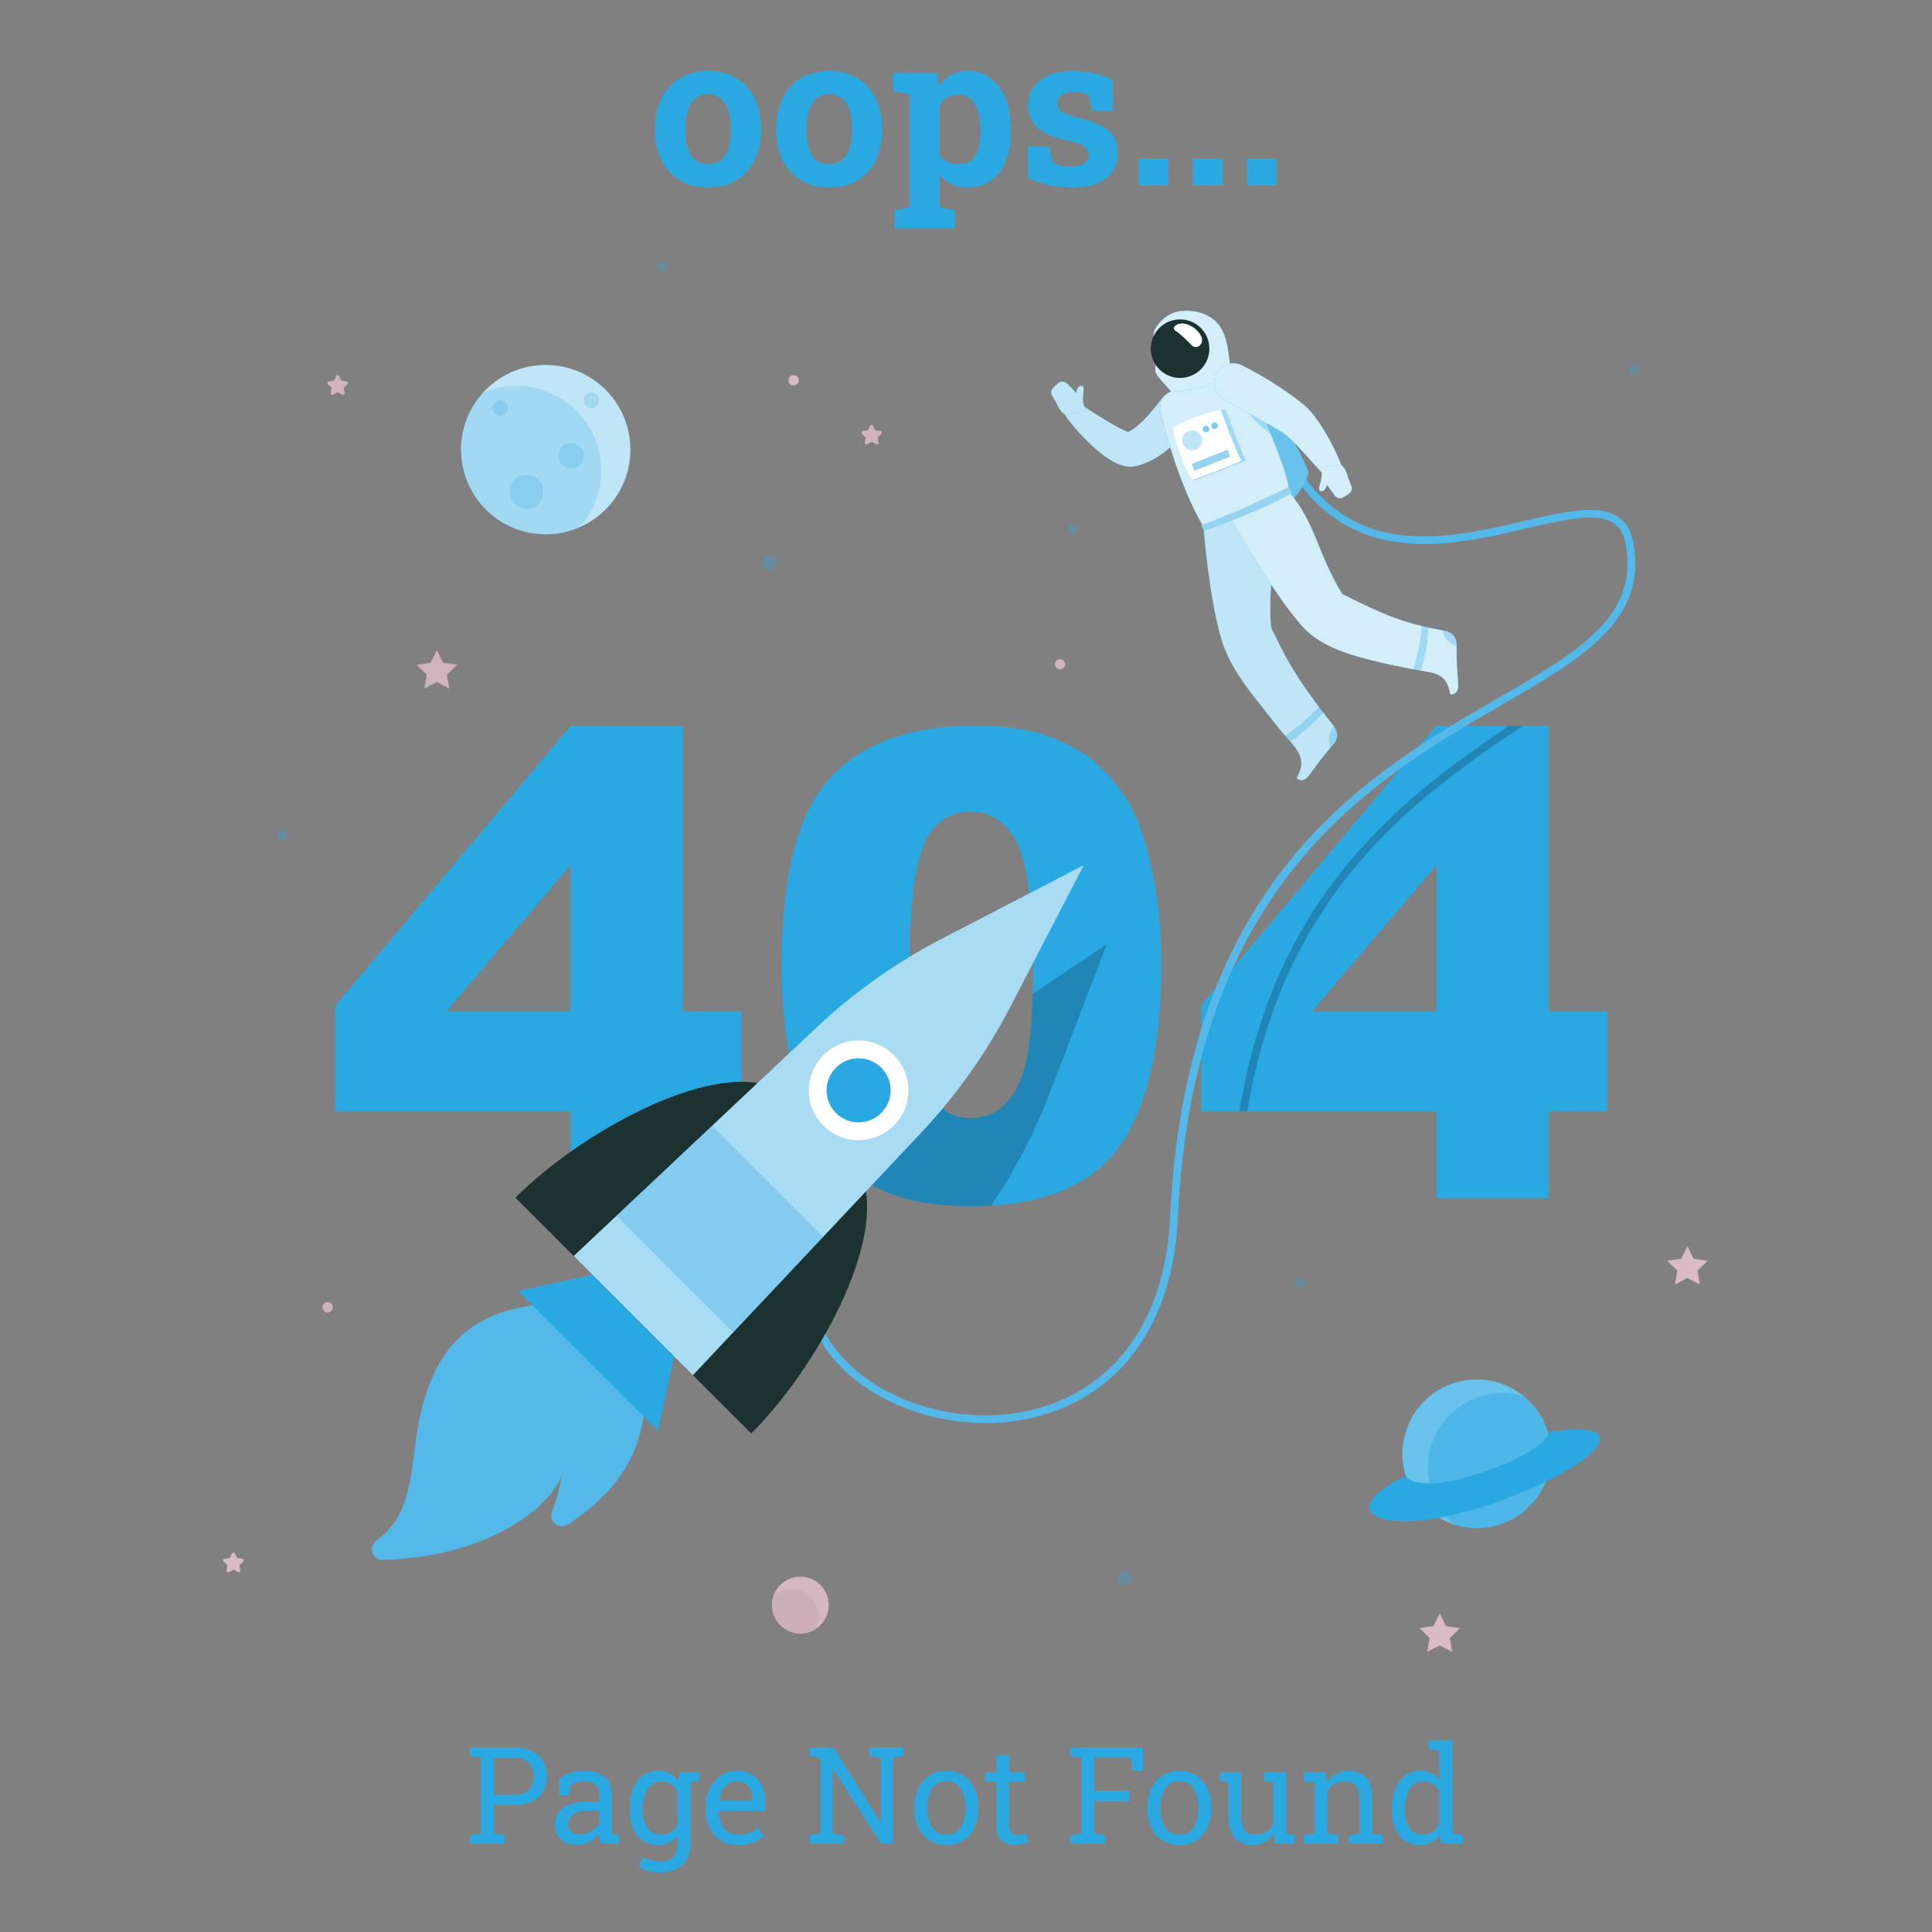 <?xml version="1.0" encoding="UTF-8"?><svg xmlns="http://www.w3.org/2000/svg" viewBox="0 0 500 500"><rect x="0" y="0" width="500" height="500" fill="#808080" stroke="none"/><g id="a"><g><g><polygon points="113.05 168.25 114.67 171.52 118.29 172.05 115.67 174.6 116.29 178.2 113.05 176.5 109.82 178.2 110.44 174.6 107.82 172.05 111.44 171.52 113.05 168.25" style="fill:#d0b3be;"/><polygon points="436.7 322.48 438.32 325.76 441.94 326.28 439.32 328.84 439.94 332.44 436.7 330.74 433.47 332.44 434.09 328.84 431.47 326.28 435.09 325.76 436.7 322.48" style="fill:#d9bbc6;"/><polygon points="372.6 417.57 374.22 420.84 377.83 421.37 375.22 423.92 375.83 427.52 372.6 425.82 369.37 427.52 369.98 423.92 367.37 421.37 370.98 420.84 372.6 417.57" style="fill:#d9bbc6;"/><path d="M225.94,110.15l.6,1.22,1.34,.19c.34,.05,.47,.46,.23,.7l-.97,.95,.23,1.34c.06,.33-.29,.59-.59,.43l-1.2-.63-1.2,.63c-.3,.16-.65-.1-.59-.43l.23-1.34-.97-.95c-.24-.24-.11-.65,.23-.7l1.34-.19,.6-1.22c.15-.3,.58-.3,.73,0Z" style="fill:#d0b3be;"/><path d="M60.78,402.01l.6,1.22,1.34,.19c.34,.05,.47,.46,.23,.7l-.97,.95,.23,1.34c.06,.33-.29,.59-.59,.43l-1.2-.63-1.2,.63c-.3,.16-.65-.1-.59-.43l.23-1.34-.97-.95c-.24-.24-.11-.65,.23-.7l1.34-.19,.6-1.22c.15-.3,.58-.3,.73,0Z" style="fill:#d9bbc6;"/><path d="M87.75,97.3l.6,1.22,1.34,.19c.33,.05,.47,.46,.23,.7l-.97,.95,.23,1.34c.06,.33-.29,.59-.59,.43l-1.2-.63-1.2,.63c-.3,.16-.65-.1-.59-.43l.23-1.34-.97-.95c-.24-.24-.11-.65,.23-.7l1.34-.19,.6-1.22c.15-.3,.58-.3,.73,0Z" style="fill:#d0b3be;"/><path d="M86.13,338.32c0,.73-.59,1.33-1.33,1.33s-1.33-.59-1.33-1.33,.59-1.33,1.33-1.33,1.33,.59,1.33,1.33Z" style="fill:#d0b3be;"/><path d="M275.67,171.89c0,.73-.59,1.33-1.33,1.33s-1.33-.59-1.33-1.33,.59-1.33,1.33-1.33,1.33,.59,1.33,1.33Z" style="fill:#d0b3be;"/><path d="M206.71,98.4c0,.73-.59,1.33-1.33,1.33s-1.33-.59-1.33-1.33,.59-1.33,1.33-1.33,1.33,.59,1.33,1.33Z" style="fill:#d9bbc6;"/></g><circle cx="207.14" cy="415.38" r="7.35" transform="translate(-89.89 58.7) rotate(-13.28)" style="fill:#d5b7c2;"/><path d="M204.6,411.09c-1.56,0-3.01,.5-4.19,1.36-.39,.9-.61,1.89-.61,2.93,0,4.06,3.29,7.34,7.35,7.34,1.37,0,2.66-.38,3.76-1.04t0-.01c.55-1.02,.86-2.18,.86-3.42,0-3.95-3.21-7.16-7.17-7.16Z" style="fill:#ccafb9;"/></g></g><g id="b"><g><path d="M147.68,287.64h-60.85v-27.47l60.85-72.34h29.12v73.9h15.09v25.92h-15.09v22.47h-29.12v-22.47Zm0-25.92v-37.84l-32.16,37.84h32.16Z" style="fill:#29a8e2;"/><path d="M202.3,249.51c0-22.85,4.11-38.85,12.34-47.98,8.23-9.13,20.76-13.7,37.6-13.7,8.09,0,14.73,1,19.93,2.99,5.19,2,9.43,4.59,12.71,7.79,3.28,3.2,5.86,6.56,7.75,10.09,1.89,3.53,3.4,7.64,4.55,12.34,2.24,8.97,3.36,18.32,3.36,28.05,0,21.82-3.69,37.78-11.07,47.9-7.38,10.12-20.09,15.17-38.14,15.17-10.12,0-18.29-1.61-24.52-4.84-6.23-3.23-11.35-7.95-15.34-14.19-2.9-4.43-5.15-10.48-6.77-18.17-1.61-7.68-2.42-16.17-2.42-25.47Zm33.13,.08c0,15.31,1.35,25.77,4.06,31.37,2.71,5.6,6.63,8.41,11.77,8.41,3.39,0,6.33-1.19,8.82-3.57,2.49-2.38,4.32-6.14,5.5-11.28,1.18-5.14,1.76-13.15,1.76-24.03,0-15.96-1.35-26.69-4.06-32.19-2.71-5.5-6.77-8.24-12.18-8.24s-9.51,2.8-11.97,8.41c-2.46,5.61-3.69,15.98-3.69,31.12Z" style="fill:#29a8e2;"/><path d="M371.74,287.64h-60.85v-27.47l60.85-72.34h29.12v73.9h15.09v25.92h-15.09v22.47h-29.12v-22.47Zm0-25.92v-37.84l-32.16,37.84h32.16Z" style="fill:#29a8e2;"/></g></g><g id="c"><g><g style="opacity:.3;"><path d="M200.95,145.62c0,1.03-.84,1.87-1.87,1.87s-1.87-.84-1.87-1.87,.84-1.87,1.87-1.87,1.87,.84,1.87,1.87Z" style="fill:#29a8e2;"/><circle cx="72.97" cy="216.13" r="1.32" style="fill:#29a8e2;"/><circle cx="291.05" cy="408.33" r="1.89" style="fill:#29a8e2;"/><circle cx="336.5" cy="332" r="1.32" style="fill:#29a8e2;"/><path d="M424.17,95.62c0,.73-.59,1.32-1.32,1.32s-1.32-.59-1.32-1.32,.59-1.32,1.32-1.32,1.32,.59,1.32,1.32Z" style="fill:#29a8e2;"/><path d="M172.75,68.96c0,.73-.59,1.32-1.32,1.32s-1.32-.59-1.32-1.32,.59-1.32,1.32-1.32,1.32,.59,1.32,1.32Z" style="fill:#29a8e2;"/><circle cx="277.7" cy="136.94" r="1.32" style="fill:#29a8e2;"/></g><g><g><circle cx="141.23" cy="116.36" r="21.91" style="fill:#29a8e2;"/><circle cx="141.23" cy="116.36" r="21.91" style="fill:#fff; opacity:.7;"/></g><path d="M133.68,99.83c-3.07,0-5.99,.63-8.64,1.77-3.55,3.89-5.72,9.08-5.72,14.76,0,12.1,9.81,21.9,21.9,21.9,3.08,0,6.02-.63,8.68-1.78h0c3.53-3.9,5.68-9.07,5.68-14.74,0-12.11-9.81-21.91-21.91-21.91Z" style="fill:#29a8e2; opacity:.2;"/><path d="M131.5,105.62c0,1.11-.9,2-2,2s-2-.9-2-2,.9-2,2-2,2,.9,2,2Z" style="fill:#29a8e2; opacity:.2;"/><path d="M155.06,103.62c0,1.11-.9,2-2,2s-2-.9-2-2,.9-2,2-2,2,.9,2,2Z" style="fill:#29a8e2; opacity:.2;"/><path d="M151.06,117.9c0,1.81-1.47,3.28-3.28,3.28s-3.28-1.47-3.28-3.28,1.47-3.28,3.28-3.28,3.28,1.47,3.28,3.28Z" style="fill:#29a8e2; opacity:.2;"/><path d="M140.64,127.25c0,2.42-1.96,4.38-4.38,4.38s-4.38-1.96-4.38-4.38,1.96-4.38,4.38-4.38,4.38,1.96,4.38,4.38Z" style="fill:#29a8e2; opacity:.2;"/></g><g><g><circle cx="382.2" cy="376.25" r="19.23" transform="translate(-71.8 661.78) rotate(-76.72)" style="fill:#29a8e2;"/><circle cx="382.2" cy="376.25" r="19.23" transform="translate(-71.8 661.78) rotate(-76.72)" style="fill:#fff; opacity:.3;"/></g><path d="M394.33,361.34c-1.75-.53-3.61-.81-5.54-.81-10.62,0-19.23,8.61-19.23,19.23,0,6.02,2.76,11.38,7.09,14.91,1.75,.53,3.61,.81,5.54,.81,10.62,0,19.23-8.61,19.23-19.23,0-6.02-2.76-11.39-7.09-14.91Z" style="fill:#29a8e2; opacity:.4;"/><path d="M363.83,381.95c-20.53,9.66-5.22,17.11,23.71,6.71,26.78-9.63,36.97-21.77,13.05-18.01,1.23,5.11-32.31,18.18-36.76,11.29Z" style="fill:#29a8e2;"/></g></g></g><g id="d"><g><path d="M394.1,187.83c-26.89,18.17-61.7,42.13-71.31,99.81h-2.05c9.35-56.98,42.89-81.57,69.79-99.81h3.57Z" style="opacity:.2;"/><g><path d="M255.02,368.27c-16.97,0-33.81-7.66-41.99-20.19-5.05-7.74-10.92-23.95,6.56-45.58l1.56,1.26c-12.36,15.3-14.65,30.65-6.44,43.23,9.99,15.31,33.6,23.01,53.73,17.53,20.63-5.61,33.15-23.56,34.36-49.23,4.13-87.81,50.78-114.85,84.85-134.6,21.16-12.27,36.45-21.14,33.09-39.84-.47-2.59-1.5-4.39-3.16-5.48-4.35-2.87-12.85-.89-22.69,1.41-19.31,4.5-45.75,10.66-61.5-16.13l1.72-1.01c15.01,25.52,39.58,19.8,59.32,15.2,10.29-2.4,19.18-4.47,24.25-1.13,2.14,1.41,3.46,3.64,4.03,6.8,3.61,20.08-13.01,29.72-34.06,41.92-33.66,19.52-79.77,46.25-83.85,132.97-1.25,26.6-14.31,45.21-35.83,51.06-4.54,1.23-9.25,1.82-13.94,1.82Z" style="fill:#29a8e2;"/><path d="M255.02,368.27c-16.97,0-33.81-7.66-41.99-20.19-5.05-7.74-10.92-23.95,6.56-45.58l1.56,1.26c-12.36,15.3-14.65,30.65-6.44,43.23,9.99,15.31,33.6,23.01,53.73,17.53,20.63-5.61,33.15-23.56,34.36-49.23,4.13-87.81,50.78-114.85,84.85-134.6,21.16-12.27,36.45-21.14,33.09-39.84-.47-2.59-1.5-4.39-3.16-5.48-4.35-2.87-12.85-.89-22.69,1.41-19.31,4.5-45.75,10.66-61.5-16.13l1.72-1.01c15.01,25.52,39.58,19.8,59.32,15.2,10.29-2.4,19.18-4.47,24.25-1.13,2.14,1.41,3.46,3.64,4.03,6.8,3.61,20.08-13.01,29.72-34.06,41.92-33.66,19.52-79.77,46.25-83.85,132.97-1.25,26.6-14.31,45.21-35.83,51.06-4.54,1.23-9.25,1.82-13.94,1.82Z" style="fill:#fff; opacity:.2;"/></g><g><g><path d="M312.76,96.95c6.86-.12,13.58,2.13,13.58,2.13,0,0,10.96,18.77,12.3,23.07-.46,4.24-7.62,11.19-7.62,11.19l-18.27-36.39Z" style="fill:#29a8e2;"/><path d="M312.76,96.95c6.86-.12,13.58,2.13,13.58,2.13,0,0,10.96,18.77,12.3,23.07-.46,4.24-7.62,11.19-7.62,11.19l-18.27-36.39Z" style="fill:#fff; opacity:.3;"/></g><g><g><path d="M345.34,188.13c-4.14-5.25-8.2-10.59-11.56-16.38-.84-1.45-1.64-2.92-2.39-4.42-.43-.85-.84-1.71-1.24-2.57-.35-.75-1.13-1.86-1.2-2.68-1.2-12.67,3.14-22-1.03-32.17l-16.47,6.44s1.4,18.12,4.6,28.96c1.98,6.73,6.47,12.55,10.8,17.94,1.35,1.69,2.66,3.41,4.01,5.1,1.28,1.6,2.71,3.06,3.99,4.65,1.95,2.41,2.59,4.72,1.11,7.56-.08,.15-.16,.3-.25,.45-.42,.74,1.55,1.58,2.78,.02,2.04-2.58,1.72-2.42,3.46-4.62,1.06-1.34,2.27-2.78,3.32-4.03,1.02-1.22,1.05-2.99,.06-4.25Z" style="fill:#29a8e2;"/><path d="M345.34,188.13c-4.14-5.25-8.2-10.59-11.56-16.38-.84-1.45-1.64-2.92-2.39-4.42-.43-.85-.84-1.71-1.24-2.57-.35-.75-1.13-1.86-1.2-2.68-1.2-12.67,3.14-22-1.03-32.17l-16.47,6.44s1.4,18.12,4.6,28.96c1.98,6.73,6.47,12.55,10.8,17.94,1.35,1.69,2.66,3.41,4.01,5.1,1.28,1.6,2.71,3.06,3.99,4.65,1.95,2.41,2.59,4.72,1.11,7.56-.08,.15-.16,.3-.25,.45-.42,.74,1.55,1.58,2.78,.02,2.04-2.58,1.72-2.42,3.46-4.62,1.06-1.34,2.27-2.78,3.32-4.03,1.02-1.22,1.05-2.99,.06-4.25Z" style="fill:#fff; opacity:.7;"/></g><path d="M341.31,182.92c-2.21,2.67-6.69,6.12-8.66,7.52,.43,.48,.86,.97,1.28,1.46,4.07-2.66,7.28-6.1,8.5-7.5-.38-.49-.75-.98-1.12-1.48Z" style="fill:#29a8e2; opacity:.3;"/><path d="M345.34,188.13c-.04-.05-.08-.09-.12-.15-.69,.72-1.18,1.88-1.26,3.17-.07,.89,.08,1.71,.38,2.35,.33-.39,.64-.77,.95-1.13,1.03-1.22,1.04-2.99,.05-4.24Z" style="fill:#29a8e2; opacity:.3;"/></g><g><g><path d="M308.84,108.95c-1.72,2.51-3.75,4.98-6.38,7.19-1.3,1.11-2.79,2.12-4.42,2.98-.82,.42-1.69,.78-2.58,1.08l-.67,.22-.22,.07c-.16,.05-.32,.09-.48,.13-.3,.07-.61,.11-.87,.14-1.08,.08-1.87-.07-2.51-.23-1.28-.35-2.13-.81-2.94-1.26-.8-.46-1.49-.93-2.15-1.41-1.3-.99-2.48-1.99-3.58-3.05-2.21-2.11-4.17-4.3-5.99-6.74-.83-1.11-.6-2.68,.51-3.51,.86-.64,1.99-.65,2.84-.11l.08,.05c2.36,1.5,4.74,3.08,7.06,4.49,1.17,.69,2.32,1.39,3.45,1.93,.55,.28,1.1,.54,1.59,.72,.48,.19,.95,.29,1.08,.27,.05,0,0-.07-.38-.06-.09,0-.22,.02-.34,.04-.07,.01-.15,.03-.22,.06-.07,.02,.03-.02,.03-.02l.33-.17c.44-.22,.86-.5,1.29-.79,.86-.58,1.67-1.31,2.5-2.12,1.65-1.63,3.23-3.67,4.9-5.79l.02-.03c1.71-2.17,4.86-2.54,7.03-.82,2.08,1.64,2.49,4.61,1.02,6.76Z" style="fill:#29a8e2;"/><path d="M308.84,108.95c-1.72,2.51-3.75,4.98-6.38,7.19-1.3,1.11-2.79,2.12-4.42,2.98-.82,.42-1.69,.78-2.58,1.08l-.67,.22-.22,.07c-.16,.05-.32,.09-.48,.13-.3,.07-.61,.11-.87,.14-1.08,.08-1.87-.07-2.51-.23-1.28-.35-2.13-.81-2.94-1.26-.8-.46-1.49-.93-2.15-1.41-1.3-.99-2.48-1.99-3.58-3.05-2.21-2.11-4.17-4.3-5.99-6.74-.83-1.11-.6-2.68,.51-3.51,.86-.64,1.99-.65,2.84-.11l.08,.05c2.36,1.5,4.74,3.08,7.06,4.49,1.17,.69,2.32,1.39,3.45,1.93,.55,.28,1.1,.54,1.59,.72,.48,.19,.95,.29,1.08,.27,.05,0,0-.07-.38-.06-.09,0-.22,.02-.34,.04-.07,.01-.15,.03-.22,.06-.07,.02,.03-.02,.03-.02l.33-.17c.44-.22,.86-.5,1.29-.79,.86-.58,1.67-1.31,2.5-2.12,1.65-1.63,3.23-3.67,4.9-5.79l.02-.03c1.71-2.17,4.86-2.54,7.03-.82,2.08,1.64,2.49,4.61,1.02,6.76Z" style="fill:#fff; opacity:.7;"/></g><g><path d="M272.29,102.42l1.17,1.97s.9,2.62,2.69,3.1l4.85-1.57-.24-.41h0c-.62-.95-.55-2.77-.34-4.29,.22-1.52-.57-1.57-1.15-1.2-.34,.22-.57,.91-.85,1.66-.24-.33-.49-.65-.78-.93l-1.48-1.48c-.64-.64-1.67-.67-2.34-.07l-1.2,1.07c-.61,.54-.75,1.45-.33,2.15Z" style="fill:#29a8e2;"/><path d="M272.29,102.42l1.17,1.97s.9,2.62,2.69,3.1l4.85-1.57-.24-.41h0c-.62-.95-.55-2.77-.34-4.29,.22-1.52-.57-1.57-1.15-1.2-.34,.22-.57,.91-.85,1.66-.24-.33-.49-.65-.78-.93l-1.48-1.48c-.64-.64-1.67-.67-2.34-.07l-1.2,1.07c-.61,.54-.75,1.45-.33,2.15Z" style="fill:#fff; opacity:.7;"/></g></g><g><path d="M317.67,95.22c-4.65,1.13-11.04,3.78-15.35,6.47-1.53,.95-2.29,2.76-1.93,4.52,1.92,9.44,6.31,22.08,11.05,30.13l22.11-9.15c.15-3.9-5.22-16.52-10.68-28.72-.98-2.19-2.86-3.82-5.2-3.26Z" style="fill:#29a8e2;"/><path d="M317.67,95.22c-4.65,1.13-11.04,3.78-15.35,6.47-1.53,.95-2.29,2.76-1.93,4.52,1.92,9.44,6.31,22.08,11.05,30.13l22.11-9.15c.15-3.9-5.22-16.52-10.68-28.72-.98-2.19-2.86-3.82-5.2-3.26Z" style="fill:#fff; opacity:.8;"/></g><path d="M326.3,106.21l-4.39-1.47c.98,2.57,4.53,5.82,7.03,7.73-.82-2.01-1.71-4.1-2.64-6.26Z" style="fill:#29a8e2; opacity:.3;"/><g><path d="M316.22,85.32c-1.82-3.48-5.77-5.23-10.52-4.84-4,.33-7.54,4.42-7.12,6.62,.42,2.21,3.78,3.14,4.39,3.91l-2.77,2.01c-1.38,1-1.65,2.95-.6,4.29,1.17,1.48,2.7,3.03,3.6,4.12,7.66-.2,13.33-3.12,15.37-5.94-.73-3.58-.54-6.71-2.36-10.18Z" style="fill:#29a8e2;"/><path d="M316.22,85.32c-1.82-3.48-5.77-5.23-10.52-4.84-4,.33-7.54,4.42-7.12,6.62,.42,2.21,3.78,3.14,4.39,3.91l-2.77,2.01c-1.38,1-1.65,2.95-.6,4.29,1.17,1.48,2.7,3.03,3.6,4.12,7.66-.2,13.33-3.12,15.37-5.94-.73-3.58-.54-6.71-2.36-10.18Z" style="fill:#fff; opacity:.8;"/></g><path d="M312.46,87.48c1.52,3.9-.4,8.29-4.3,9.81-3.9,1.52-8.29-.4-9.81-4.3-1.52-3.9,.4-8.29,4.3-9.81,3.9-1.52,8.29,.4,9.81,4.3Z" style="fill:#1b3230;"/><g><g><path d="M377.39,177.6c-.11-3.29-.25-2.96-.35-5.76-.06-1.7-.07-3.59-.08-5.22-.01-1.59-1.14-2.96-2.7-3.28-1.33-.27-2.65-.52-3.98-.81-1.73-.37-3.43-.76-5.13-1.26-1.31-.38-2.62-.8-3.9-1.27-1.38-.5-2.74-1.04-4.09-1.62-1.58-.68-3.13-1.4-4.68-2.14-1.73-.83-3.44-1.68-5.14-2.55-6.58-10.9-6.72-18.07-13.79-26.5l-15.16,6.86s11.14,19.76,18.72,28.14c4.37,4.82,11.22,7,17.33,8.57,4.41,1.14,8.88,2.01,13.35,2.83,1.74,.32,3.63,.44,5.13,1.48,1.18,.82,1.79,2.1,2.14,3.45,.07,.28,.13,.56,.18,.84,.16,.84,2.2,.21,2.13-1.78Z" style="fill:#29a8e2;"/><path d="M377.39,177.6c-.11-3.29-.25-2.96-.35-5.76-.06-1.7-.07-3.59-.08-5.22-.01-1.59-1.14-2.96-2.7-3.28-1.33-.27-2.65-.52-3.98-.81-1.73-.37-3.43-.76-5.13-1.26-1.31-.38-2.62-.8-3.9-1.27-1.38-.5-2.74-1.04-4.09-1.62-1.58-.68-3.13-1.4-4.68-2.14-1.73-.83-3.44-1.68-5.14-2.55-6.58-10.9-6.72-18.07-13.79-26.5l-15.16,6.86s11.14,19.76,18.72,28.14c4.37,4.82,11.22,7,17.33,8.57,4.41,1.14,8.88,2.01,13.35,2.83,1.74,.32,3.63,.44,5.13,1.48,1.18,.82,1.79,2.1,2.14,3.45,.07,.28,.13,.56,.18,.84,.16,.84,2.2,.21,2.13-1.78Z" style="fill:#fff; opacity:.8;"/></g><path d="M369.7,162.4c-.6-.13-1.2-.26-1.81-.41,.05,3.45-1.57,9.42-2.17,11.22,.63,.12,1.27,.24,1.9,.36,1.76-4.75,2.03-9.77,2.07-11.18Z" style="fill:#29a8e2; opacity:.3;"/><path d="M376.96,166.61c-.01-1.6-1.13-2.96-2.69-3.28-.31-.06-.64-.13-.95-.19,.07,.94,.65,2.03,1.63,2.9,.64,.58,1.37,.96,2.03,1.14,0-.2,0-.39-.01-.57Z" style="fill:#29a8e2; opacity:.3;"/></g><path d="M311.05,87.54c.4,1.52-1.29,3.11-2.65,1.8-1.1-1.06-2.76-2.85-4.12-3.69-1.39-.87,.46-2.39,2.65-1.8,2.04,.55,3.71,2.18,4.12,3.69Z" style="fill:#fff;"/><g><path d="M311.16,135.86c-.7,.26,.58,1.46,.58,1.46,0,0,13.97-4.79,22.49-9.72,.07-1.03-.68-1.58-.68-1.58,0,0-10.37,5.4-22.4,9.84Z" style="fill:#29a8e2;"/><path d="M311.16,135.86c-.7,.26,.58,1.46,.58,1.46,0,0,13.97-4.79,22.49-9.72,.07-1.03-.68-1.58-.68-1.58,0,0-10.37,5.4-22.4,9.84Z" style="fill:#fff; opacity:.5;"/></g><g><g><path d="M321.46,94.56c2.76,1.39,5.35,2.87,7.95,4.5,1.29,.81,2.58,1.65,3.84,2.55,1.28,.88,2.53,1.81,3.8,2.86l.47,.39,.59,.53c.42,.37,.73,.71,1.04,1.05,.32,.35,.59,.69,.85,1.03,.27,.34,.53,.68,.77,1.01,.99,1.33,1.8,2.68,2.59,4.02,1.54,2.72,2.87,5.43,3.97,8.35,.49,1.3-.17,2.75-1.47,3.24-.98,.37-2.04,.09-2.72-.63l-.05-.05c-2.01-2.13-3.94-4.37-5.88-6.46-1.9-2.08-3.91-4.21-5.54-5.14-2.27-1.42-4.8-2.82-7.31-4.21l-7.56-4.2h-.02c-2.42-1.35-3.29-4.39-1.95-6.81,1.31-2.35,4.24-3.24,6.63-2.04Z" style="fill:#29a8e2;"/><path d="M321.46,94.56c2.76,1.39,5.35,2.87,7.95,4.5,1.29,.81,2.58,1.65,3.84,2.55,1.28,.88,2.53,1.81,3.8,2.86l.47,.39,.59,.53c.42,.37,.73,.71,1.04,1.05,.32,.35,.59,.69,.85,1.03,.27,.34,.53,.68,.77,1.01,.99,1.33,1.8,2.68,2.59,4.02,1.54,2.72,2.87,5.43,3.97,8.35,.49,1.3-.17,2.75-1.47,3.24-.98,.37-2.04,.09-2.72-.63l-.05-.05c-2.01-2.13-3.94-4.37-5.88-6.46-1.9-2.08-3.91-4.21-5.54-5.14-2.27-1.42-4.8-2.82-7.31-4.21l-7.56-4.2h-.02c-2.42-1.35-3.29-4.39-1.95-6.81,1.31-2.35,4.24-3.24,6.63-2.04Z" style="fill:#fff; opacity:.8;"/></g><g><path d="M349.73,125.74l-.85-2.13s-.47-2.72-2.17-3.48l-5.04,.79,.18,.44h0c.47,1.03,.11,2.82-.34,4.29-.45,1.47,.32,1.64,.95,1.36,.37-.16,.71-.81,1.1-1.51,.18,.36,.39,.72,.63,1.05l1.23,1.69c.53,.73,1.54,.92,2.3,.43l1.35-.87c.69-.44,.97-1.31,.67-2.07Z" style="fill:#29a8e2;"/><path d="M349.73,125.74l-.85-2.13s-.47-2.72-2.17-3.48l-5.04,.79,.18,.44h0c.47,1.03,.11,2.82-.34,4.29-.45,1.47,.32,1.64,.95,1.36,.37-.16,.71-.81,1.1-1.51,.18,.36,.39,.72,.63,1.05l1.23,1.69c.53,.73,1.54,.92,2.3,.43l1.35-.87c.69-.44,.97-1.31,.67-2.07Z" style="fill:#fff; opacity:.8;"/></g></g><g><g><path d="M317.24,106.06l-1.22,.1-7.49,18.08c.44,.03,.84,0,1.22-.1,0,0,9.76-3.64,12.71-4.97-1.99-4.12-5.23-13.11-5.23-13.11Z" style="fill:#29a8e2; opacity:.3;"/><path d="M303.57,110.8c.42,3.26,2.86,10.18,4.96,13.44,3.66-1.26,9.76-3.64,12.71-4.97-1.99-4.12-4.08-9.8-5.23-13.11-3.15,.21-10.01,2.8-12.45,4.65Z" style="fill:#fff;"/></g><path d="M311,114.71c-.41,1.36-1.85,2.14-3.21,1.73s-2.14-1.85-1.73-3.21c.41-1.36,1.85-2.14,3.21-1.73,1.36,.41,2.14,1.85,1.73,3.21Z" style="fill:#29a8e2; opacity:.3;"/><path d="M312.91,111.27c-.13,.45-.6,.7-1.05,.57-.45-.13-.7-.6-.57-1.05,.13-.45,.6-.7,1.05-.57,.45,.13,.7,.6,.57,1.05Z" style="fill:#29a8e2; opacity:.6;"/><path d="M315.15,110.4c-.13,.45-.6,.7-1.05,.57-.45-.13-.7-.6-.57-1.05,.13-.45,.61-.7,1.05-.57,.45,.13,.7,.6,.57,1.05Z" style="fill:#29a8e2; opacity:.6;"/><polygon points="318.29 118.19 309.04 121.84 308.49 120.02 317.73 116.37 318.29 118.19" style="fill:#29a8e2; opacity:.5;"/></g></g></g></g><g id="e"><g><path d="M267.26,257.17c-.2,7.54-.76,13.33-1.68,17.35-1.18,5.14-3.01,8.9-5.5,11.28-2.48,2.38-5.42,3.57-8.81,3.57-5.14,0-9.07-2.8-11.77-8.41-.44-.91-.84-1.95-1.21-3.11-5.71,4.91-11.03,10.27-15.92,16.03l-5.31,6.26c2.87,2.91,6.13,5.3,9.77,7.19,6.23,3.22,14.4,4.84,24.52,4.84,1.78,0,3.5-.05,5.17-.15,6.12-9.06,11.19-18.8,15.1-29.02l14.85-38.72-19.21,12.89Z" style="opacity:.2;"/><g><path d="M133.39,309.96c5.6,5.6,17.5,17.5,17.5,17.5l49.01-46.17c-16.87-6.41-49.74,11.9-66.51,28.67Z" style="fill:#1b3230;"/><path d="M194.42,370.99c-5.6-5.6-17.5-17.5-17.5-17.5l46.17-49.01c6.41,16.87-11.9,49.74-28.67,66.51Z" style="fill:#1b3230;"/><g><path d="M261.4,260.7l19.09-36.81-36.81,19.09c-11.83,6.13-22.74,13.88-32.44,23.01l-62.75,59.07,30.83,30.83,59.07-62.75c9.13-9.7,16.87-20.62,23.01-32.44Z" style="fill:#29a8e2;"/><path d="M261.4,260.7l19.09-36.81-36.81,19.09c-11.83,6.13-22.74,13.88-32.44,23.01l-62.75,59.07,30.83,30.83,59.07-62.75c9.13-9.7,16.87-20.62,23.01-32.44Z" style="fill:#fff; opacity:.6;"/></g><circle cx="222.2" cy="282.18" r="12.9" style="fill:#fff;"/><circle cx="222.2" cy="282.18" r="8.29" style="fill:#29a8e2;"/><polygon points="189.75 344.82 159.56 314.63 184.28 291.37 213.01 320.1 189.75 344.82" style="fill:#29a8e2; opacity:.3;"/><g><path d="M140.22,337.62c-22.6,1.84-30.09,16.31-32.65,35.54-1.3,9.81-1.88,19.73-10.12,25.48-2.29,1.59-1.15,5.15,1.63,5.06,30.34-.95,44.49-15.8,46.27-22.02-.61,3.93-1.5,7.04-2.49,9.47-1.02,2.51,1.74,4.83,4.03,3.39,8.52-5.34,19.2-15.16,19.91-31.08-6.3-8.85-26.58-25.84-26.58-25.84Z" style="fill:#29a8e2;"/><path d="M140.22,337.62c-22.6,1.84-30.09,16.31-32.65,35.54-1.3,9.81-1.88,19.73-10.12,25.48-2.29,1.59-1.15,5.15,1.63,5.06,30.34-.95,44.49-15.8,46.27-22.02-.61,3.93-1.5,7.04-2.49,9.47-1.02,2.51,1.74,4.83,4.03,3.39,8.52-5.34,19.2-15.16,19.91-31.08-6.3-8.85-26.58-25.84-26.58-25.84Z" style="fill:#fff; opacity:.2;"/></g><polygon points="170.28 370.3 134.08 334.1 153.36 329.93 174.45 351.02 170.28 370.3" style="fill:#29a8e2;"/></g></g><g><path d="M183.28,48.52c-2.86,0-5.33-.63-7.39-1.88-2.06-1.25-3.63-2.99-4.73-5.22-1.09-2.23-1.64-4.79-1.64-7.69v-.56c0-2.88,.55-5.44,1.64-7.67,1.09-2.23,2.66-3.97,4.71-5.24,2.05-1.26,4.5-1.89,7.34-1.89s5.34,.63,7.39,1.89c2.04,1.26,3.61,3,4.7,5.22,1.09,2.22,1.64,4.78,1.64,7.68v.56c0,2.9-.55,5.46-1.64,7.69-1.09,2.23-2.66,3.97-4.7,5.22-2.04,1.25-4.48,1.88-7.33,1.88Zm0-6.02c1.36,0,2.47-.37,3.33-1.1s1.49-1.76,1.91-3.08c.41-1.32,.62-2.85,.62-4.61v-.56c0-1.72-.21-3.24-.62-4.55-.41-1.32-1.05-2.34-1.92-3.09-.87-.74-1.99-1.12-3.37-1.12s-2.45,.37-3.33,1.12c-.88,.74-1.52,1.77-1.92,3.09-.4,1.32-.6,2.83-.6,4.55v.56c0,1.75,.2,3.29,.6,4.62,.4,1.33,1.04,2.35,1.92,3.08,.88,.72,2,1.09,3.38,1.09Z" style="fill:#29a8e2;"/><path d="M214.62,48.52c-2.86,0-5.33-.63-7.39-1.88-2.06-1.25-3.63-2.99-4.73-5.22-1.09-2.23-1.64-4.79-1.64-7.69v-.56c0-2.88,.55-5.44,1.64-7.67,1.09-2.23,2.66-3.97,4.71-5.24,2.05-1.26,4.5-1.89,7.34-1.89s5.34,.63,7.39,1.89c2.04,1.26,3.61,3,4.7,5.22,1.09,2.22,1.64,4.78,1.64,7.68v.56c0,2.9-.55,5.46-1.64,7.69-1.09,2.23-2.66,3.97-4.7,5.22-2.04,1.25-4.48,1.88-7.33,1.88Zm0-6.02c1.36,0,2.47-.37,3.33-1.1,.86-.73,1.49-1.76,1.91-3.08,.41-1.32,.62-2.85,.62-4.61v-.56c0-1.72-.21-3.24-.62-4.55-.41-1.32-1.05-2.34-1.92-3.09-.87-.74-1.99-1.12-3.37-1.12s-2.45,.37-3.33,1.12c-.88,.74-1.52,1.77-1.92,3.09-.4,1.32-.6,2.83-.6,4.55v.56c0,1.75,.2,3.29,.6,4.62s1.04,2.35,1.92,3.08c.88,.72,2,1.09,3.38,1.09Z" style="fill:#29a8e2;"/><path d="M231.59,59.12v-4.73l3.79-.81V24.43l-4.19-.81v-4.73h11.39l.38,3.38c.86-1.25,1.9-2.22,3.12-2.9,1.22-.68,2.67-1.02,4.35-1.02,2.35,0,4.35,.64,6.02,1.92,1.67,1.28,2.94,3.07,3.83,5.36,.89,2.29,1.33,4.97,1.33,8.03v.56c0,2.86-.44,5.37-1.33,7.51-.89,2.14-2.17,3.8-3.84,5-1.67,1.19-3.69,1.79-6.06,1.79-1.56,0-2.93-.28-4.12-.85-1.19-.56-2.21-1.39-3.05-2.48v8.41l3.79,.81v4.73h-15.39Zm16.44-16.62c2,0,3.46-.74,4.36-2.23,.9-1.49,1.36-3.5,1.36-6.04v-.56c0-1.84-.21-3.45-.62-4.82-.41-1.37-1.04-2.44-1.89-3.22-.85-.78-1.94-1.17-3.26-1.17-1.07,0-2.02,.24-2.83,.72-.82,.48-1.46,1.17-1.95,2.07v12.73c.48,.82,1.13,1.45,1.95,1.88,.81,.43,1.78,.64,2.89,.64Z" style="fill:#29a8e2;"/><path d="M277.54,48.52c-2.17,0-4.19-.21-6.06-.62-1.87-.41-3.67-1-5.38-1.77l-.08-8.22h5.45l1.05,4.19c.61,.3,1.28,.55,2,.73,.73,.18,1.55,.27,2.48,.27,1.75,0,2.99-.29,3.71-.86,.72-.57,1.07-1.29,1.07-2.15,0-.8-.38-1.52-1.14-2.13-.76-.62-2.28-1.16-4.55-1.62-3.44-.72-5.97-1.83-7.6-3.33-1.63-1.5-2.44-3.43-2.44-5.77,0-1.61,.41-3.08,1.22-4.4,.81-1.33,2.06-2.39,3.73-3.2,1.67-.81,3.82-1.21,6.43-1.21,2.18,0,4.18,.21,6,.63,1.82,.42,3.34,.97,4.58,1.65l.08,7.95h-5.42l-.83-3.81c-.48-.36-1.05-.63-1.71-.8-.65-.18-1.39-.27-2.22-.27-1.38,0-2.44,.28-3.17,.83-.73,.55-1.1,1.27-1.1,2.15,0,.5,.13,.97,.39,1.4,.26,.43,.77,.83,1.54,1.21,.77,.38,1.89,.73,3.36,1.07,3.6,.82,6.22,1.92,7.87,3.29,1.65,1.37,2.47,3.29,2.47,5.76,0,2.7-.98,4.89-2.94,6.55-1.96,1.67-4.89,2.5-8.8,2.5Z" style="fill:#29a8e2;"/><path d="M294.62,47.95v-6.88h7.81v6.88h-7.81Z" style="fill:#29a8e2;"/><path d="M308.64,47.95v-6.88h7.82v6.88h-7.82Z" style="fill:#29a8e2;"/><path d="M322.66,47.95v-6.88h7.81v6.88h-7.81Z" style="fill:#29a8e2;"/></g><g><path d="M121.68,477.13v-2.15l2.79-.48v-19.6l-2.79-.48v-2.17h11.43c1.78,0,3.29,.31,4.55,.93,1.25,.62,2.21,1.49,2.87,2.61,.66,1.12,.99,2.42,.99,3.91s-.33,2.81-.99,3.93c-.66,1.12-1.62,1.98-2.87,2.6-1.25,.62-2.77,.92-4.55,.92h-5.28v7.35l2.79,.48v2.15h-8.94Zm6.15-12.61h5.28c1.69,0,2.95-.45,3.79-1.36,.84-.91,1.26-2.05,1.26-3.43s-.42-2.53-1.26-3.45c-.84-.92-2.1-1.38-3.79-1.38h-5.28v9.62Z" style="fill:#29a8e2;"/><path d="M149.52,477.49c-1.93,0-3.39-.47-4.39-1.41-1-.94-1.5-2.26-1.5-3.97,0-1.17,.32-2.2,.97-3.07,.64-.87,1.57-1.55,2.79-2.03,1.22-.48,2.68-.73,4.38-.73h3.3v-1.81c0-1.12-.34-1.98-1.02-2.6-.68-.62-1.63-.92-2.86-.92-.77,0-1.45,.09-2.02,.28-.57,.19-1.09,.45-1.56,.78l-.36,2.58h-2.6v-4.24c.83-.67,1.8-1.18,2.91-1.53,1.1-.35,2.33-.52,3.67-.52,2.24,0,4,.54,5.28,1.61,1.28,1.07,1.91,2.6,1.91,4.6v8.9c0,.24,0,.47,0,.7,0,.23,.02,.46,.04,.68l1.79,.19v2.15h-4.84c-.1-.5-.18-.95-.24-1.35-.06-.4-.1-.8-.12-1.2-.65,.83-1.46,1.52-2.44,2.08-.97,.55-2.01,.83-3.12,.83Zm.5-2.82c1.12,0,2.14-.27,3.06-.8,.92-.54,1.58-1.18,1.98-1.93v-3.35h-3.42c-1.55,0-2.71,.37-3.49,1.11-.77,.74-1.16,1.57-1.16,2.48,0,.81,.25,1.43,.75,1.85,.5,.43,1.26,.64,2.27,.64Z" style="fill:#29a8e2;"/><path d="M171,484.6c-.89,0-1.85-.12-2.89-.37-1.04-.25-1.95-.58-2.73-1l.87-2.62c.63,.33,1.37,.6,2.22,.82,.85,.22,1.69,.32,2.5,.32,1.5,0,2.61-.42,3.31-1.26,.7-.84,1.05-2.05,1.05-3.61v-1.76c-.6,.78-1.33,1.36-2.17,1.76-.84,.4-1.81,.6-2.91,.6-1.5,0-2.8-.37-3.9-1.12-1.09-.75-1.93-1.79-2.52-3.13-.59-1.34-.88-2.89-.88-4.66v-.36c0-1.98,.29-3.72,.88-5.21,.59-1.49,1.43-2.65,2.52-3.48,1.09-.83,2.4-1.24,3.93-1.24,1.16,0,2.18,.23,3.06,.68,.88,.46,1.61,1.12,2.2,1.98l.31-2.32h2.84v18.25c0,1.59-.3,2.97-.9,4.12-.6,1.15-1.47,2.04-2.61,2.66-1.15,.62-2.54,.93-4.18,.93Zm.09-9.84c1.01,0,1.86-.23,2.55-.69,.68-.46,1.25-1.11,1.69-1.96v-8.51c-.43-.79-1-1.41-1.69-1.87-.69-.46-1.53-.69-2.51-.69-1.07,0-1.96,.31-2.67,.92-.71,.62-1.24,1.46-1.6,2.54-.35,1.08-.53,2.32-.53,3.73v.36c0,1.86,.39,3.35,1.18,4.48,.79,1.13,1.98,1.69,3.59,1.69Zm7.09-13.37l-1.32-2.75h4.12v2.15l-2.8,.6Z" style="fill:#29a8e2;"/><path d="M191,477.49c-1.71,0-3.2-.39-4.46-1.17-1.26-.78-2.24-1.87-2.93-3.26-.69-1.39-1.03-3-1.03-4.82v-.75c0-1.75,.36-3.32,1.09-4.71,.72-1.38,1.69-2.48,2.89-3.28,1.2-.8,2.51-1.21,3.94-1.21,1.66,0,3.06,.34,4.18,1.03,1.12,.68,1.97,1.64,2.54,2.88,.57,1.24,.85,2.69,.85,4.37v2.1h-12l-.05,.08c.02,1.19,.23,2.24,.62,3.15,.39,.92,.96,1.64,1.7,2.16,.74,.52,1.63,.79,2.67,.79,1.14,0,2.14-.16,3-.49,.86-.33,1.6-.77,2.23-1.34l1.32,2.19c-.66,.64-1.54,1.18-2.62,1.62-1.09,.44-2.4,.66-3.92,.66Zm-4.84-11.45h8.53v-.44c0-.89-.16-1.68-.47-2.38-.31-.7-.78-1.25-1.4-1.66-.62-.4-1.4-.61-2.33-.61-.75,0-1.44,.22-2.05,.66-.62,.44-1.12,1.03-1.52,1.79-.4,.75-.66,1.61-.79,2.56l.03,.09Z" style="fill:#29a8e2;"/><path d="M209.52,477.13v-2.15l2.79-.48v-19.6l-2.79-.48v-2.17h6.19l12.2,19.4,.1-.03v-16.71l-3.06-.48v-2.17h8.94v2.17l-2.79,.48v22.23h-3.08l-12.53-19.5-.1,.04v16.83l3.06,.48v2.15h-8.94Z" style="fill:#29a8e2;"/><path d="M244.93,477.49c-1.71,0-3.18-.4-4.42-1.21-1.24-.8-2.19-1.91-2.86-3.33-.67-1.42-1.01-3.04-1.01-4.86v-.38c0-1.82,.34-3.44,1.01-4.86,.67-1.42,1.63-2.53,2.86-3.34,1.24-.81,2.7-1.21,4.38-1.21s3.18,.4,4.42,1.21c1.24,.81,2.19,1.92,2.86,3.33,.67,1.41,1.01,3.04,1.01,4.87v.38c0,1.83-.34,3.46-1.01,4.88-.67,1.42-1.62,2.53-2.85,3.32-1.23,.8-2.69,1.2-4.39,1.2Zm0-2.63c1.07,0,1.97-.29,2.69-.88,.72-.59,1.27-1.39,1.64-2.41,.37-1.02,.56-2.18,.56-3.48v-.38c0-1.3-.19-2.46-.56-3.48-.37-1.02-.92-1.82-1.65-2.41-.73-.59-1.64-.88-2.72-.88s-1.97,.29-2.7,.88c-.73,.59-1.28,1.39-1.64,2.41-.36,1.02-.55,2.18-.55,3.48v.38c0,1.3,.18,2.46,.55,3.48,.36,1.02,.91,1.82,1.65,2.41,.73,.59,1.64,.88,2.73,.88Z" style="fill:#29a8e2;"/><path d="M262.31,477.42c-1.37,0-2.45-.4-3.26-1.21-.8-.8-1.2-2.09-1.2-3.85v-11.23h-2.92v-2.5h2.92v-4.46h3.37v4.46h4.02v2.5h-4.02v11.23c0,.89,.18,1.54,.53,1.96,.35,.42,.83,.63,1.42,.63,.4,0,.84-.04,1.33-.11,.49-.07,.87-.14,1.15-.2l.46,2.21c-.49,.15-1.09,.28-1.8,.39-.71,.11-1.38,.17-1.99,.17Z" style="fill:#29a8e2;"/><path d="M277.08,477.13v-2.15l2.79-.48v-19.6l-2.79-.48v-2.17h18.71v5.98h-2.7l-.38-3.37h-9.48v8.61h9.11v2.65h-9.11v8.37l2.79,.48v2.15h-8.94Z" style="fill:#29a8e2;"/><path d="M305.24,477.49c-1.71,0-3.18-.4-4.42-1.21-1.24-.8-2.19-1.91-2.86-3.33-.67-1.42-1.01-3.04-1.01-4.86v-.38c0-1.82,.34-3.44,1.01-4.86,.67-1.42,1.63-2.53,2.86-3.34,1.24-.81,2.7-1.21,4.38-1.21s3.18,.4,4.42,1.21c1.24,.81,2.19,1.92,2.86,3.33,.67,1.41,1.01,3.04,1.01,4.87v.38c0,1.83-.34,3.46-1.01,4.88-.67,1.42-1.62,2.53-2.85,3.32-1.23,.8-2.69,1.2-4.39,1.2Zm0-2.63c1.07,0,1.97-.29,2.69-.88,.72-.59,1.27-1.39,1.64-2.41,.37-1.02,.56-2.18,.56-3.48v-.38c0-1.3-.19-2.46-.56-3.48-.37-1.02-.92-1.82-1.65-2.41-.73-.59-1.63-.88-2.72-.88s-1.97,.29-2.7,.88c-.73,.59-1.28,1.39-1.64,2.41-.36,1.02-.55,2.18-.55,3.48v.38c0,1.3,.18,2.46,.55,3.48,.36,1.02,.91,1.82,1.65,2.41,.73,.59,1.64,.88,2.73,.88Z" style="fill:#29a8e2;"/><path d="M324.23,477.49c-2.01,0-3.57-.64-4.7-1.93-1.13-1.29-1.69-3.29-1.69-6.02v-8.25l-2.12-.48v-2.17h5.49v10.94c0,1.97,.29,3.33,.87,4.07,.58,.74,1.49,1.11,2.72,1.11s2.18-.24,2.97-.73c.78-.48,1.37-1.17,1.77-2.06v-10.68l-2.48-.48v-2.17h5.84v15.86l2.12,.48v2.15h-5.14l-.22-2.73c-.58,.99-1.33,1.75-2.25,2.29-.92,.54-1.97,.8-3.17,.8Z" style="fill:#29a8e2;"/><path d="M337.37,477.13v-2.15l2.79-.48v-13.21l-2.79-.48v-2.17h5.79l.24,2.75c.62-.98,1.39-1.74,2.32-2.28,.93-.54,1.99-.81,3.17-.81,1.99,0,3.54,.58,4.63,1.75,1.09,1.17,1.64,2.97,1.64,5.41v9.04l2.79,.48v2.15h-8.94v-2.15l2.79-.48v-8.97c0-1.63-.32-2.79-.97-3.47-.64-.68-1.63-1.03-2.95-1.03-.97,0-1.83,.23-2.57,.7-.75,.47-1.34,1.11-1.79,1.91v10.85l2.79,.48v2.15h-8.94Z" style="fill:#29a8e2;"/><path d="M367.42,477.49c-1.5,0-2.79-.37-3.87-1.12-1.08-.75-1.9-1.79-2.47-3.12-.57-1.33-.85-2.89-.85-4.67v-.36c0-1.98,.28-3.72,.85-5.21,.57-1.49,1.4-2.65,2.48-3.48,1.08-.83,2.38-1.24,3.9-1.24,1.09,0,2.06,.2,2.9,.61,.84,.41,1.55,.99,2.14,1.75v-7.54l-2.79-.48v-2.17h6.15v24.03l2.79,.48v2.15h-5.71l-.27-2.21c-.6,.84-1.34,1.48-2.21,1.91-.87,.43-1.88,.65-3.03,.65Zm.85-2.73c1,0,1.85-.23,2.53-.68,.68-.46,1.25-1.1,1.69-1.93v-8.58c-.43-.77-1-1.39-1.69-1.85-.7-.46-1.53-.68-2.5-.68-1.07,0-1.95,.3-2.65,.91-.7,.61-1.21,1.45-1.56,2.53-.34,1.08-.51,2.33-.51,3.75v.36c0,1.86,.38,3.35,1.15,4.48,.76,1.13,1.94,1.69,3.54,1.69Z" style="fill:#29a8e2;"/></g></g></svg>